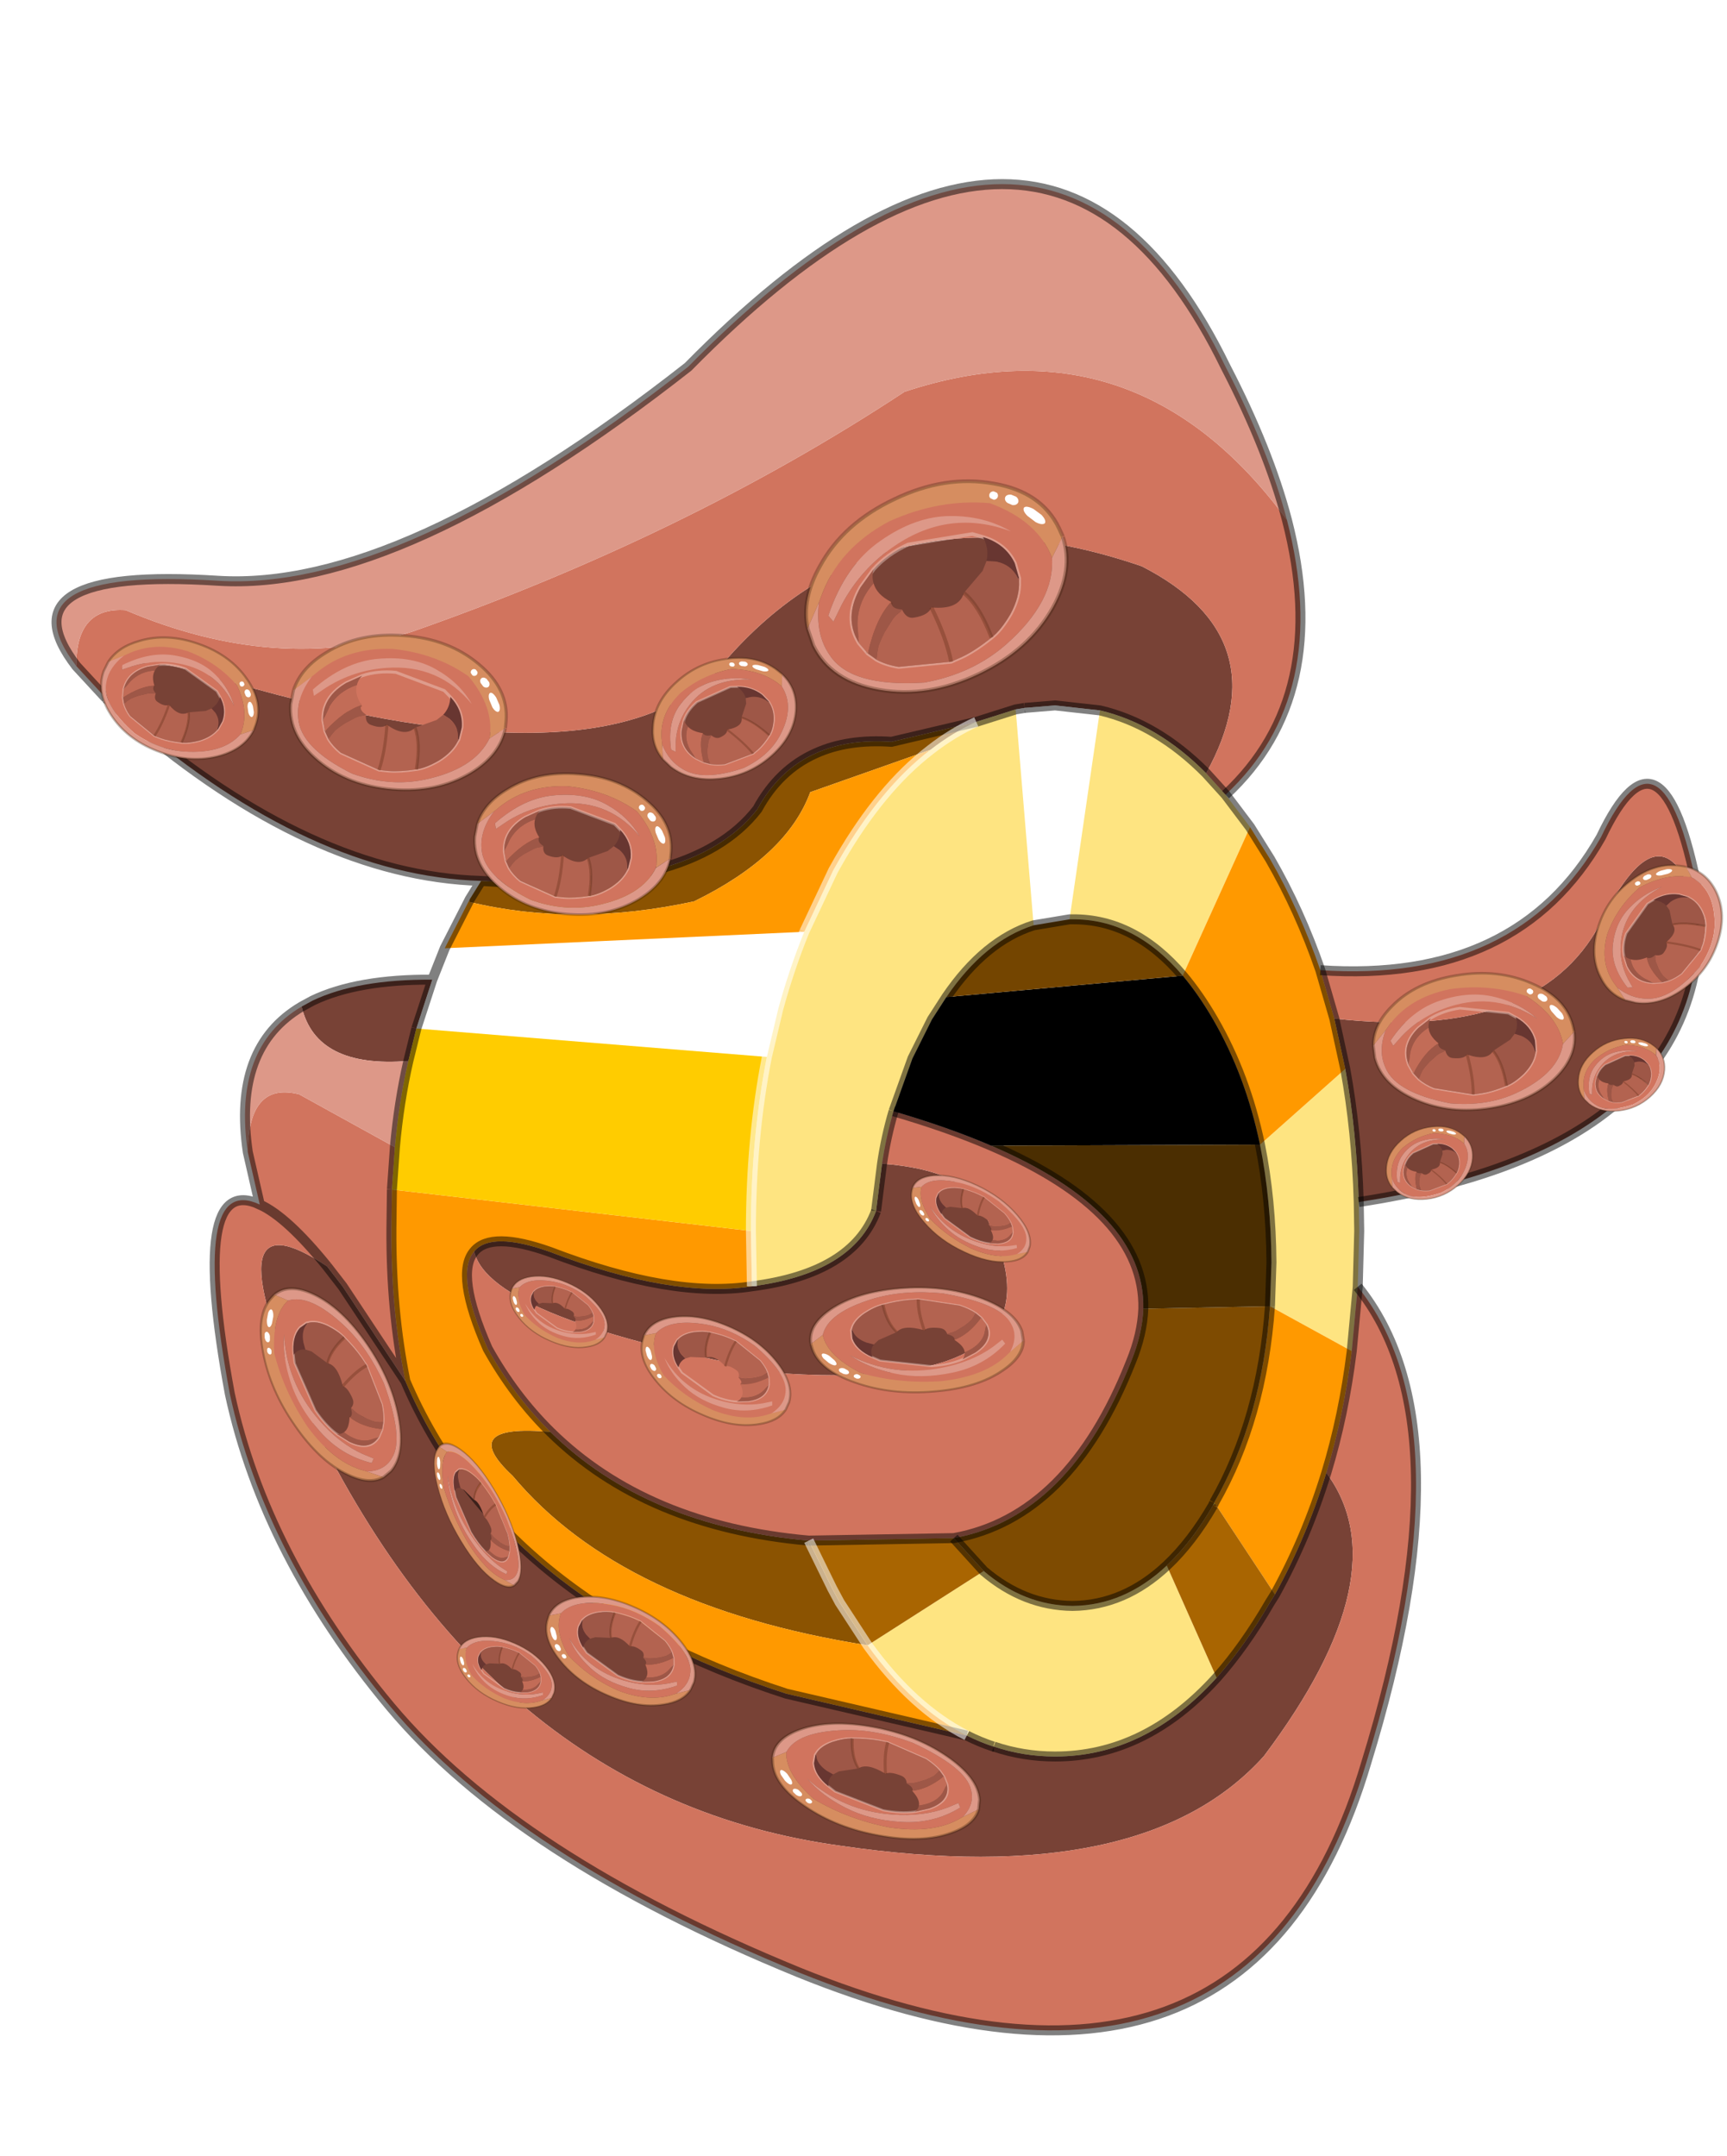 <svg width="173" height="216" viewBox="151.45 11.2 173.18 215.95" xmlns="http://www.w3.org/2000/svg" xmlns:xlink="http://www.w3.org/1999/xlink"><defs><g id="j"><path d="m19.35-39.75-4.5-.5-3.05.25-.9.15-3.95 1.25-8.5 2q-4.4-.3-7.6 1.15-3.7 1.65-5.85 5.6-6.65 8.6-27.7 7.2-16.95-.5-35.2-16.15l-2.4-2.15q-.25-5.7 10.3-2.3 38.2 11.5 50.55 0 16.2-20.15 43-10.95Q37.5-47.05 30-33.45q-4.9-4.95-10.65-6.3m60.1 20.55Q79.7 4.3 45.3 9.55 45.1 2.5 43.95-3.8l-1.1-5.05q20.35 2.3 26.65-9.5 6.45-13.1 9.95-.85M-60.7-10.05l1.1-.6q4.5-2.15 12-2.1l-1.6 4.9-.8 3.25q-9.25.75-10.7-5.45m10.4 37.55q9.45 22.05 38.2 31.35L6 63.05q1.3.65 2.65 1.1h.05q2.95 1 6.15 1 9.05 0 16.2-7.9 2.8-3.15 5.35-7.55l.5-.8q3.15-5.7 5.15-12.2 7.5 10.1-6.25 28.4-12.05 13.45-42.45 9-35.65-4.85-54.1-44.85-9.15-21.1 2.6-13.25l1.55 2 6.3 9.5m6.9-13q1.7-2.05 7.6.05 12.25 4.7 20.25 3.45 10.1-1.3 12.45-7.55l.6-4.75q8.35.65 10.05 4.6 9.95 18.3-19.8 16.45-29.6-5.4-31.15-12.25" fill="#784236"/><path d="m11.8-40 3.05-.25 4.5.5L16.3-18.8l-3.6.6-1.8-21.65.9-.15m-59.4 27.25 1.25-3.15 36.05-1.65q-1.5 3.7-2.6 7.7L-14.05-5-49.2-7.85l1.6-4.9" fill="#fff"/><path d="M19.35-39.75Q25.1-38.4 30-33.45l1.95 2.15 2.45 3.25-6.75 14.9q-4.85-5.7-11.05-5.65h-.3l3.05-20.95M6.95-38.6l3.95-1.25 1.8 21.65Q7.8-16.65 3.95-11L2.5-8.75.55-4.85l-1.9 5.3Q-2.1 3-2.5 5.7l-.6 4.75Q-5.45 16.7-15.55 18l-.1-5.55q0-9.3 1.6-17.45l1.15-4.85q1.1-4 2.6-7.7l2.9-6.15.65-1.15Q-2.6-32 2.35-35.8q2.25-1.75 4.6-2.8M45.3 9.55l.05 2.9-.15 5.6-.6 6.45-8.2-4.5.15-4.4Q36.5 9.3 35.4 3.8l8.55-7.6Q45.1 2.5 45.3 9.55M6 63.05Q.6 60.3-3.95 54L7.7 46.55q4.05 3.45 8.9 3.5Q21.8 50 26.05 46l5 11.25q-7.15 7.9-16.2 7.9-3.2 0-6.15-1h-.05Q7.3 63.7 6 63.05" fill="#fee481"/><path d="M-42.7-22.65q21.05 1.4 27.7-7.2 2.15-3.95 5.85-5.6 3.2-1.45 7.6-1.15l8.5-2q-2.35 1.05-4.6 2.8L-9.7-31.55q-2.35 6.4-11.65 10.95-12 2.6-22.55.05l.05-.25 1.15-1.85M-3.95 54q-24.65-3.9-35.6-17-5.65-5.25 3.8-4.4 9.6 9.45 25.9 10.9l2.35 4.8.75 1.4 2.8 4.3" fill="#8b5301"/><path d="M30-33.45q7.5-13.6-6.45-20.75-26.8-9.2-43 10.95-12.35 11.5-50.55 0-10.55-3.4-10.3 2.3l-3-3.25q-.05-5.95 4.95-5.6 15.15 6.45 28.75 2.15Q-22.1-57.3-.25-71.7 23-79.4 38.1-58.85q4.55 17.6-6.15 27.55L30-33.45M41.45-13.7q19.8 1.35 28.15-13.35 6.15-12.95 9.7 5.5l.15 2.35q-3.5-12.25-9.95.85-6.3 11.8-26.65 9.5l-1.4-4.85m3.75 31.75Q56.45 32 46.05 65.8q-11.65 39.3-56.9 21Q-39.2 75.2-51.8 60.15q-12.6-15.1-16.1-31.35-4.15-22.35 3-19l-1.2-5.25q.05-7.1 5.15-5.8l9.6 5.3-.3 4.25-.05 3.95q-.05 8.1 1.4 15.25l-6.3-9.5-1.55-2q-4-4.95-6.75-6.2 2.75 1.25 6.75 6.2-11.75-7.85-2.6 13.25 18.45 40 54.1 44.85 30.4 4.45 42.45-9 13.75-18.3 6.25-28.4 1.75-5.75 2.55-12.2l.6-6.45M-35.75 32.6q-3.65-3.6-6.3-8.35-3.3-7.5-1.35-9.75 1.55 6.85 31.15 12.25Q17.5 28.6 7.55 10.3 5.85 6.35-2.5 5.7-2.1 3-1.35.45q5.5 1.6 9.8 3.45Q23.9 10.55 23.7 20.25q-.1 2.55-1.25 5.35Q16.3 41.15 4.7 43.25l-14.55.25q-16.3-1.45-25.9-10.9" fill="#d1745e"/><path d="m34.4-28.05 2 3.2q3 5.2 5.05 11.15l1.4 4.85 1.1 5.05-8.55 7.6q-1.45-6.95-4.7-12.55-1.45-2.5-3.05-4.4l6.75-14.9M-46.35-15.9l2.4-4.7.1-.2-.05.25q10.55 2.55 22.55-.05 9.3-4.55 11.65-10.95L2.35-35.8Q-2.6-32-6.75-24.85l-.65 1.15-2.9 6.15-36.05 1.65m30.7 28.35.1 5.55q-8 1.25-20.25-3.45-5.9-2.1-7.6-.05-1.95 2.25 1.35 9.75 2.65 4.75 6.3 8.35-9.45-.85-3.8 4.4 10.95 13.1 35.6 17Q.6 60.3 6 63.05l-18.1-4.2q-28.75-9.3-38.2-31.35-1.45-7.15-1.4-15.25l.05-3.95 36 4.15m57.7 24.25q-2 6.5-5.15 12.2l-6-9.1-.1-.1q4.8-8.4 5.6-19.7l8.2 4.5q-.8 6.45-2.55 12.2" fill="#f90"/><path d="M-66.1 4.55q-1.55-10.5 5.4-14.6 1.45 6.2 10.7 5.45-.95 4.15-1.35 8.65l-9.6-5.3q-5.1-1.3-5.15 5.8m104.2-63.4Q23-79.4-.25-71.7-22.1-57.3-49.6-47.65q-13.6 4.3-28.75-2.15-5-.35-4.95 5.6-7.65-9.95 14.2-8.55 18.35 1.15 47.15-21.45 36.05-36.65 53.9 0 4.3 8.3 6.15 15.35" fill="#dd9888"/><path d="m-1.35.45 1.9-5.3 1.95-3.9L3.95-11l23.7-2.15q1.6 1.9 3.05 4.4 3.25 5.6 4.7 12.55l-26.95.1Q4.15 2.05-1.35.45"/><path d="m-15.65 12.45-36-4.15.3-4.25q.4-4.5 1.35-8.65l.8-3.25L-14.05-5q-1.6 8.15-1.6 17.45M30.8 39.7l.1.1-.2.15.1-.25" fill="#fc0"/><path d="m36.9 48.9-.5.8q-2.55 4.4-5.35 7.55l-5-11.25q2.5-2.35 4.65-6.05l.2-.15 6 9.1M-3.95 54l-2.8-4.3-.75-1.4-2.35-4.8 14.55-.25 3 3.3L-3.95 54" fill="#a96501"/><path d="M3.95-11q3.85-5.65 8.75-7.2l3.6-.6h.3q6.2-.05 11.05 5.65L3.95-11" fill="#744500"/><path d="M4.7 43.25q11.6-2.1 17.75-17.65 1.15-2.8 1.25-5.35L36.4 20q-.8 11.3-5.6 19.7l-.1.25q-2.15 3.7-4.65 6.05-4.25 4-9.45 4.05-4.85-.05-8.9-3.5l-3-3.3" fill="#7e4b01"/><path d="m8.45 3.9 26.95-.1q1.1 5.5 1.15 11.8L36.4 20l-12.7.25q.2-9.7-15.25-16.35" fill="#4b2e01"/><path d="m11.8-40 3.05-.25 4.5.5Q25.1-38.4 30-33.45l1.95 2.15 2.45 3.25 2 3.2q3 5.2 5.05 11.15l1.4 4.85 1.1 5.05Q45.1 2.5 45.3 9.55l.05 2.9-.15 5.6-.6 6.45q-.8 6.45-2.55 12.2-2 6.5-5.15 12.2l-.5.8q-2.55 4.4-5.35 7.55-7.15 7.9-16.2 7.9-3.2 0-6.15-1M-1.35.45l1.9-5.3 1.95-3.9L3.95-11q3.85-5.65 8.75-7.2l3.6-.6h.3q6.2-.05 11.05 5.65M-3.1 10.45l.6-4.75Q-2.1 3-1.35.45M35.4 3.8q-1.45-6.95-4.7-12.55-1.45-2.5-3.05-4.4M35.4 3.8q1.1 5.5 1.15 11.8L36.4 20m-5.6 19.7-.1.25M26.05 46q2.5-2.35 4.65-6.05m-26 3.3 3 3.3q4.05 3.45 8.9 3.5Q21.8 50 26.05 46m4.75-6.3q4.8-8.4 5.6-19.7" fill="none" stroke="#000" stroke-opacity=".498"/><path d="m-80.3-40.95 2.4 2.15q18.25 15.65 35.2 16.15 21.05 1.4 27.7-7.2 2.15-3.95 5.85-5.6 3.2-1.45 7.6-1.15l8.5-2 3.95-1.25.9-.15m29.65 26.3q19.8 1.35 28.15-13.35 6.15-12.95 9.7 5.5l.15 2.35Q79.7 4.3 45.3 9.55m-.1 8.5Q56.45 32 46.05 65.8q-11.65 39.3-56.9 21Q-39.2 75.2-51.8 60.15q-12.6-15.1-16.1-31.35-4.15-22.35 3-19l-1.2-5.25q-1.55-10.5 5.4-14.6l1.1-.6q4.5-2.15 12-2.1l1.25-3.15 2.4-4.7.1-.2 1.15-1.85m74.65-8.65q10.7-9.95 6.15-27.55-1.85-7.05-6.15-15.35-17.85-36.65-53.9 0-28.8 22.6-47.15 21.45-21.85-1.4-14.2 8.55l3 3.25M-51.65 8.3l-.05 3.95q-.05 8.1 1.4 15.25 9.45 22.05 38.2 31.35L6 63.05M-35.75 32.6q-3.65-3.6-6.3-8.35-3.3-7.5-1.35-9.75 1.7-2.05 7.6.05 12.25 4.7 20.25 3.45 10.1-1.3 12.45-7.55m1.75-10q5.5 1.6 9.8 3.45M-49.2-7.85-50-4.6q-.95 4.15-1.35 8.65l-.3 4.25m2.45-16.15 1.6-4.9M-58.15 16l1.55 2 6.3 9.5M-64.9 9.8q2.75 1.25 6.75 6.2M8.7 64.15h-.05Q7.3 63.7 6 63.05M-9.85 43.5q-16.3-1.45-25.9-10.9m25.9 10.9 14.55-.25q11.6-2.1 17.75-17.65 1.15-2.8 1.25-5.35.2-9.7-15.25-16.35" fill="none" stroke="#000" stroke-opacity=".498"/><path d="M2.35-35.8q2.25-1.75 4.6-2.8M-10.3-17.55l2.9-6.15.65-1.15Q-2.6-32 2.35-35.8M-14.05-5l1.15-4.85q1.1-4 2.6-7.7M-15.55 18l-.1-5.55q0-9.3 1.6-17.45M6 63.05Q.6 60.3-3.95 54l-2.8-4.3-.75-1.4-2.35-4.8" fill="none" stroke="#fff" stroke-opacity=".549"/></g><g id="c"><path d="m6.65-5.85-1.3-.6-8.2.25q-2.8.9-4.75 2.7l-1.9 2.15q-2.4 3.4-1.35 6.7l.25.7.95 1.55 1 1q1.1.85 2.65 1.35l6.65.25 1.45-.45q1.75-.6 4-2.05 1.3-.8 2.75-2.8 1.45-2.15 1.6-4.25L10.5.3l-.3-2.1q-.85-2.75-3.55-4.05M-14.95-.1l.3-.6q2.95-6.25 9.85-8.95 6.6-2.1 12.85-.6 5.7 3.2 6.9 8.35v.05-.05q-.3 5.85-7.1 10.75-4.7 3.35-10.9 3.65-9.3-.7-11.4-5.35-1.5-3.05-.5-7.25M16.6-4.45l.05-.05v.05h-.05M10.25-6.1Q7.1-8.7 2.85-9.25q-4.3-.6-9.1 2.05-4.8 2.6-7.75 9.05l.55.9 1.3-2.1q3-4.5 7.65-6.95 7.45-3.95 14.75.2" fill="#d1745e"/><path d="M-16.8 3.2q-.3-4.05 2.55-8.1 3.6-5.3 10.4-7.6 6.75-2.35 12.7-.3 5.85 1.95 7.45 7.1l.35 1.2-.05.05-1.65 2.6v-.05q-1.2-5.15-6.9-8.35-6.25-1.5-12.85.6-6.9 2.7-9.85 8.95l-.3.6-1.85 3.3" fill="#d68d60"/><path d="m-16.8 3.2 1.85-3.3q-1 4.2.5 7.25 2.1 4.65 11.4 5.35 6.2-.3 10.9-3.65 6.8-4.9 7.1-10.75v.05l1.65-2.6h.05Q17.5.1 14.3 4.75q-3.7 5.3-10.45 7.6t-12.65.3q-5.95-2-7.55-7.1l-.45-2.35m27.05-9.3q-7.3-4.15-14.75-.2-4.65 2.45-7.65 6.95l-1.3 2.1-.55-.9q2.95-6.45 7.75-9.05 4.8-2.65 9.1-2.05 4.25.55 7.4 3.15" fill="#dd9888"/><path d="M-5.9 1.15q-2.2 1.9-3.75 6.45" fill="none" stroke="#57270f" stroke-opacity=".302" stroke-width=".5"/><path d="m16.65-4.5-.35-1.2q-1.6-5.15-7.45-7.1-5.95-2.05-12.7.3-6.8 2.3-10.4 7.6-2.85 4.05-2.55 8.1m33.45-7.65Q17.5.1 14.3 4.75q-3.7 5.3-10.45 7.6t-12.65.3q-5.95-2-7.55-7.1l-.45-2.35" fill="none" stroke="#331b09" stroke-opacity=".302" stroke-width=".5"/><path d="M6.65-5.85q2.7 1.3 3.55 4.05l.3 2.1-.05.35q-.15 2.1-1.6 4.25-1.45 2-2.75 2.8-2.25 1.45-4 2.05l-1.45.45L-6 9.95q-1.55-.5-2.65-1.35l-1-1-.95-1.55-.25-.7q-1.05-3.3 1.35-6.7l1.9-2.15q1.95-1.8 4.75-2.7l8.2-.25 1.3.6" fill="none" stroke="#f1d6cf" stroke-opacity=".412" stroke-width=".5"/></g><g id="b"><path d="M10.8-2.05h-.15Q10.1-4 8.2-4.7L7-4.95q.55-1.55-.05-3.25 2.7 1.3 3.55 4.05l.3 2.1" fill="#683631"/><path d="m3.65-1.1 2.7-2.6L7-4.95l1.2.25q1.9.7 2.45 2.65h.15l-.05.35Q10.6.4 9.15 2.55q-1.45 2-2.75 2.8Q5.4.9 3.65-1.1M-10.3 3.7l-.25-.7Q-11.6-.3-9.2-3.7l1.9-2.15q-.35.95-.2 1.85-1.1 1-1.8 2.3-.75 1.45-.9 3.05l-.1 2.35m4.7-4.9q-.1.95 1.25 1.2v.05l-.3.25-.6.4-.45.45-1.2 1.55-.55.9-.45.85-.3 1-.15.8-1-1Q-7.8.7-5.6-1.2" fill="#9e5747"/><path d="M3.65-1.1Q5.4.9 6.4 5.35 4.15 6.8 2.4 7.4l-1.45.45-6.65-.25q-1.55-.5-2.65-1.35l.15-.8.3-1 .45-.85.55-.9 1.2-1.55.45-.45.6-.4.3-.25q.4 1.3 1.35 1.25Q-1.15 1.25-.65.25q3.4.85 4.3-1.35M-.65.25q1.4 4.4 1.6 7.6-.2-3.2-1.6-7.6" fill="#b36350"/><path d="m-10.3 3.7.1-2.35q.15-1.6.9-3.05Q-8.6-3-7.5-4q.2 1.55 1.9 2.8Q-7.8.7-9.35 5.25l-.95-1.55" fill="#c26c57"/><path d="M3.65-1.1Q5.4.9 6.4 5.35M.95 7.85q-.2-3.2-1.6-7.6" fill="none" stroke="#57270f" stroke-opacity=".302" stroke-width=".5"/></g><g id="k"><use xlink:href="#c"/><use transform="rotate(45 16.14 12.336) scale(1 .361)" filter="url(#d)" xlink:href="#e"/><use transform="matrix(.459 .265 -.181 .313 10.85 -10.3)" filter="url(#f)" xlink:href="#e"/><use transform="matrix(.288 .166 -.152 .263 8.65 -11.2)" filter="url(#g)" xlink:href="#e"/><use transform="translate(-.3 2.35)" filter="url(#h)" xlink:href="#i"/></g><g id="l"><use xlink:href="#j"/><use transform="matrix(.787 -.106 .095 .739 2.95 -52.1)" xlink:href="#k"/><use transform="matrix(.531 .218 -.208 .497 -33.5 -26.3)" xlink:href="#k"/><use transform="matrix(.374 .285 -.27 .349 -72.95 -40.95)" xlink:href="#k"/><use transform="matrix(.583 .239 -.228 .546 -51 -39.5)" xlink:href="#k"/><use transform="matrix(.416 -.174 .254 .352 -18.3 -38.9)" xlink:href="#k"/><use transform="matrix(-.243 -.582 .365 -.15 -57.75 27.85)" xlink:href="#k"/><use transform="matrix(-.182 -.434 .188 -.077 -43.05 40.95)" xlink:href="#k"/><use transform="matrix(-.374 -.285 .219 -.269 -28.7 54.55)" xlink:href="#k"/><use transform="matrix(-.245 -.187 .144 -.177 -40.2 56.7)" xlink:href="#k"/><use transform="matrix(-.583 -.239 .152 -.364 -3.1 67.6)" xlink:href="#k"/><use transform="matrix(-.625 -.08 .053 -.391 1 23.35)" xlink:href="#k"/><use transform="matrix(-.311 -.237 .15 -.194 6.4 11.2)" xlink:href="#k"/><use transform="matrix(-.245 -.187 .144 -.177 -34.9 20.55)" xlink:href="#k"/><use transform="matrix(-.374 -.285 .219 -.269 -19.15 26.45)" xlink:href="#k"/><use transform="matrix(.592 .076 -.045 .511 56.85 -6.5)" xlink:href="#k"/><use transform="matrix(.273 -.359 .396 .178 75.35 -17.3)" xlink:href="#k"/><use transform="matrix(.251 -.105 .153 .212 52.4 5.65)" xlink:href="#k"/><use transform="matrix(.251 -.105 .153 .212 71.65 -3.2)" xlink:href="#k"/></g><filter id="d"><feColorMatrix in="SourceGraphic" result="cxform" values="1.0 0.0 0.0 0.0 0.0 0.0 1.0 0.0 0.0 0.0 0.0 0.0 1.0 0.0 0.0 0.0 0.0 0.0 0.551 0.0"/><feComposite in2="SourceGraphic" operator="in" result="color-xform"/></filter><filter id="f"><feColorMatrix in="SourceGraphic" result="cxform" values="1.0 0.0 0.0 0.0 0.0 0.0 1.0 0.0 0.0 0.0 0.0 0.0 1.0 0.0 0.0 0.0 0.0 0.0 0.551 0.0"/><feComposite in2="SourceGraphic" operator="in" result="color-xform"/></filter><filter id="g"><feColorMatrix in="SourceGraphic" result="cxform" values="1.0 0.0 0.0 0.0 0.0 0.0 1.0 0.0 0.0 0.0 0.0 0.0 1.0 0.0 0.0 0.0 0.0 0.0 0.551 0.0"/><feComposite in2="SourceGraphic" operator="in" result="color-xform"/></filter><filter id="h"><feColorMatrix in="SourceGraphic" result="cxform" values="0.762 0.0 0.0 0.0 0.0 0.0 0.762 0.0 0.0 0.0 0.0 0.0 0.762 0.0 0.0 0.0 0.0 0.0 1.0 0.0"/><feComposite in2="SourceGraphic" operator="in" result="color-xform"/></filter><use xlink:href="#a" id="e"/><use xlink:href="#b" id="i"/><path d="M1.55.75q-.25.7-.9.95L-.7 1.6q-.65-.3-.9-1t0-1.4q.3-.65.95-.9l1.3.05q.65.35.9 1.05t0 1.35" fill="#fff" id="a"/></defs><use transform="translate(242.4 122.05)" xlink:href="#l"/></svg>